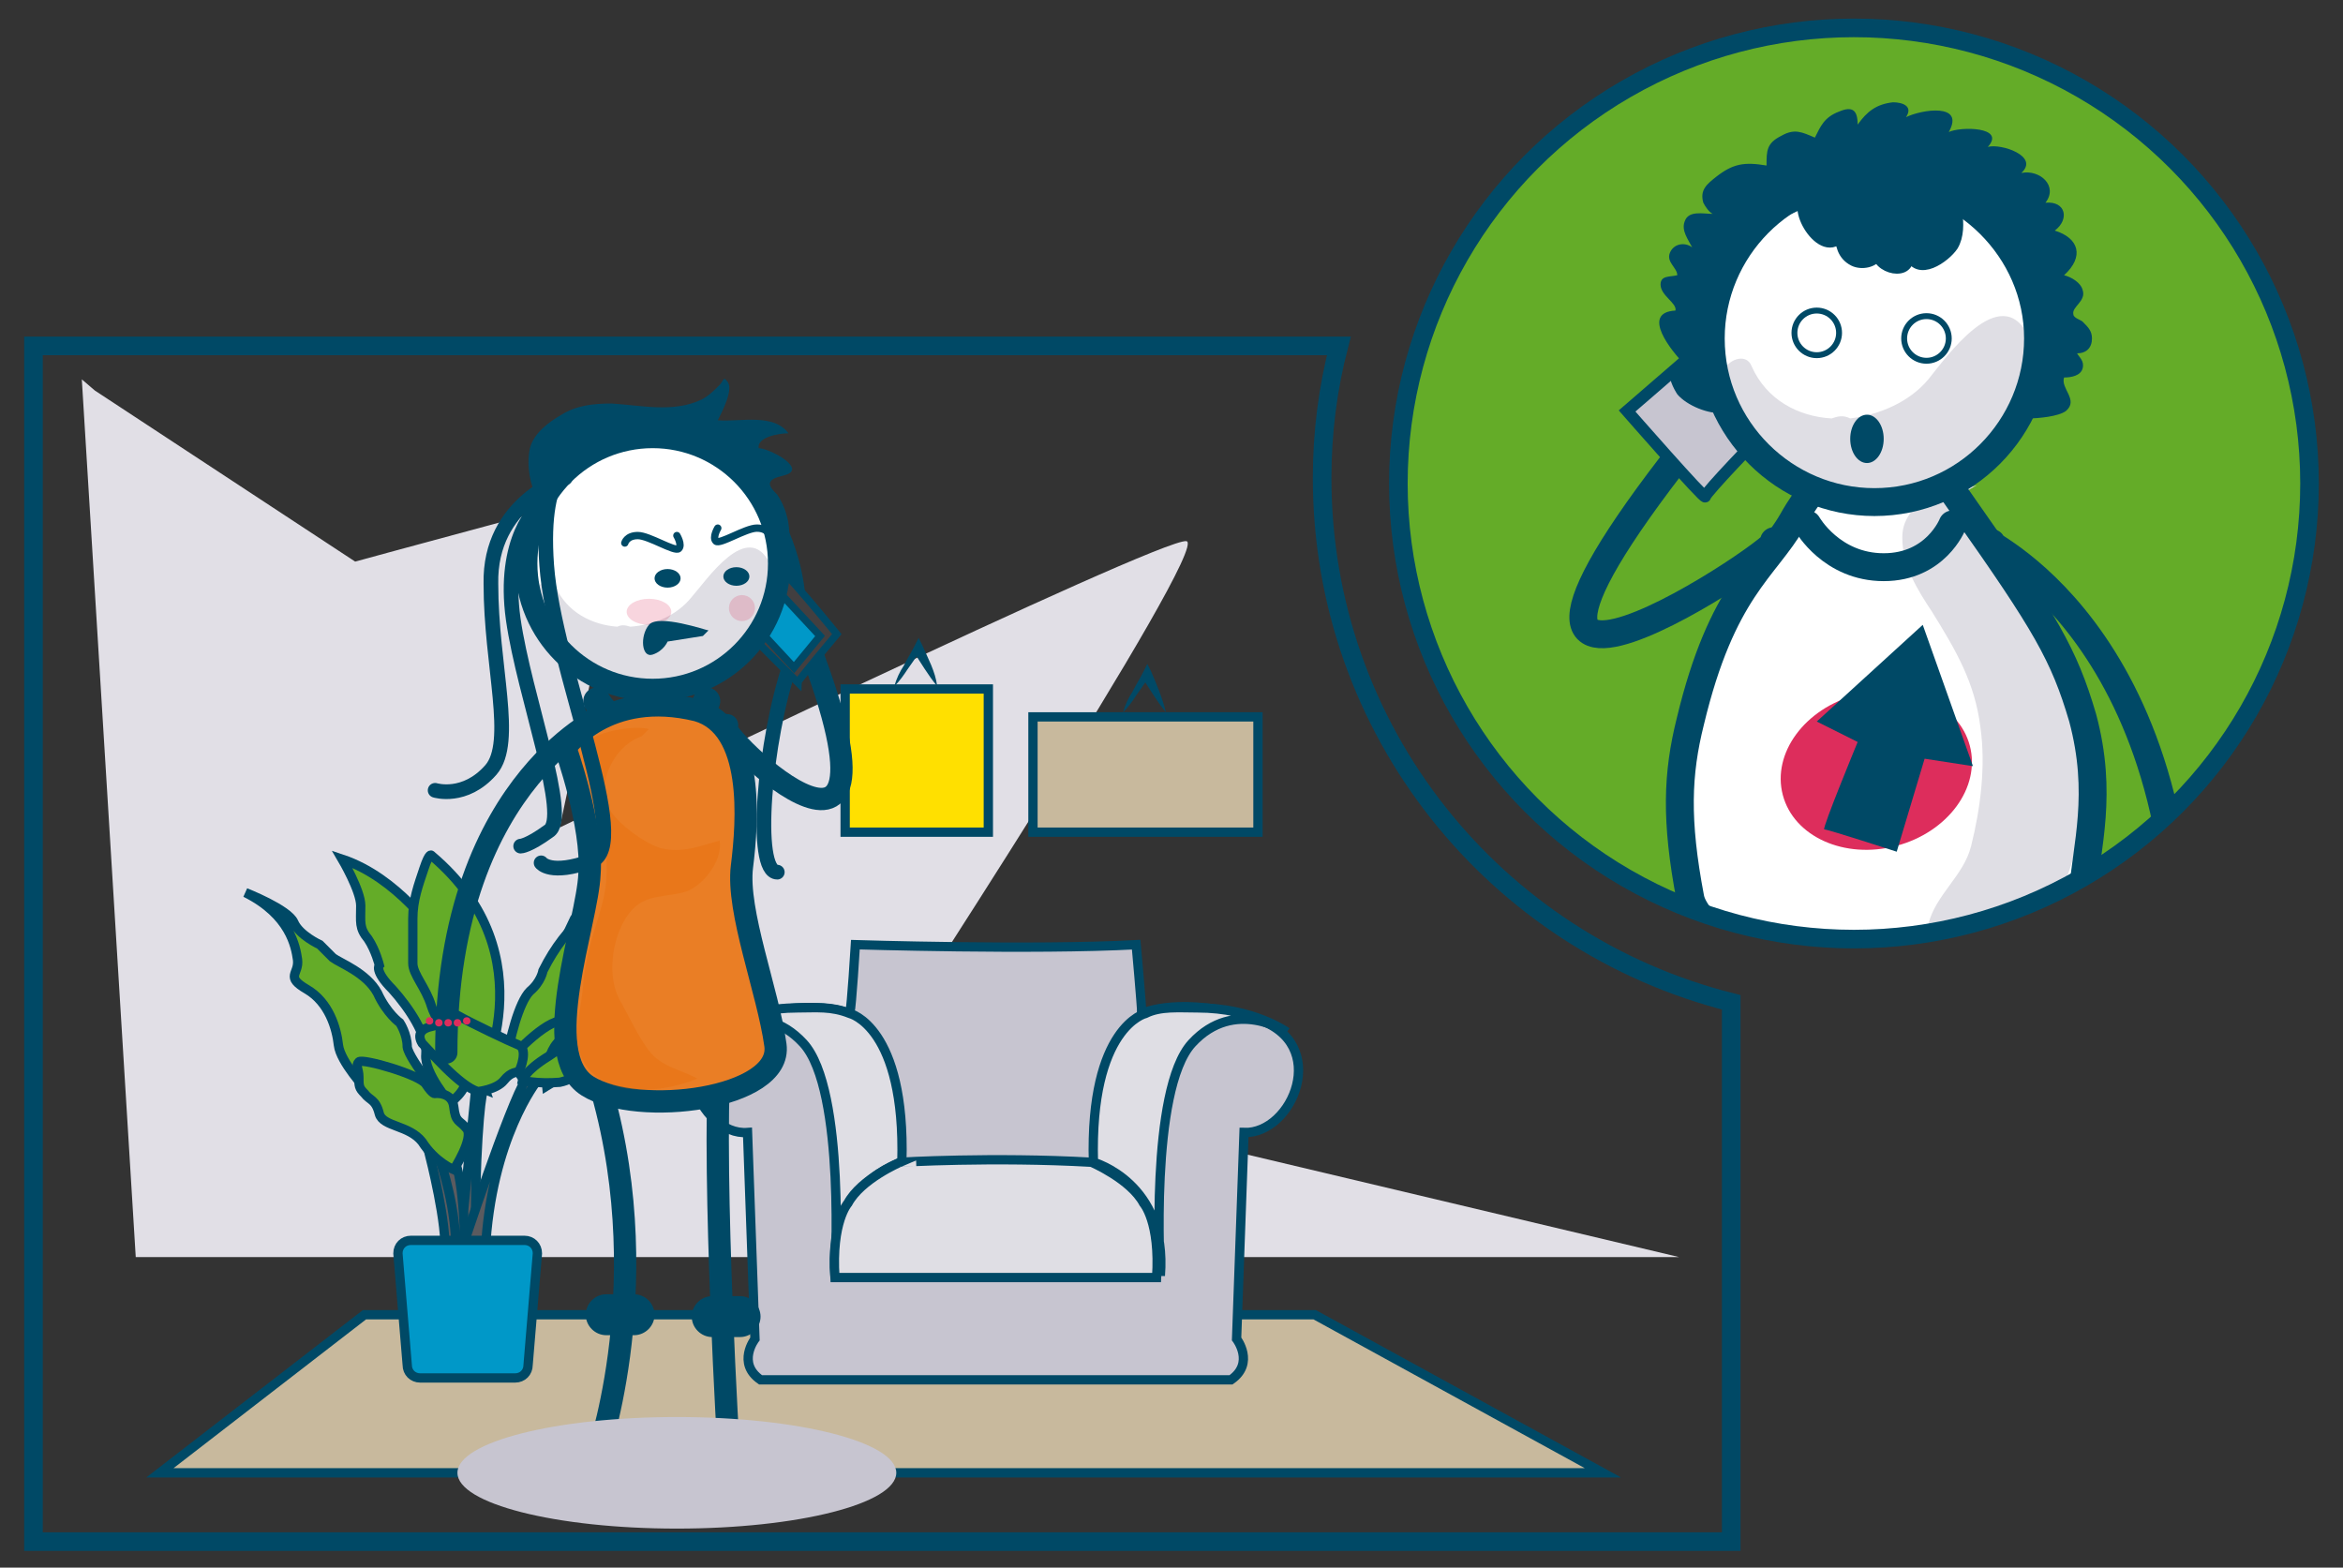 <?xml version="1.0" encoding="utf-8"?>
<!-- Generator: Adobe Illustrator 19.0.0, SVG Export Plug-In . SVG Version: 6.00 Build 0)  -->
<svg version="1.1" id="Capa_1" xmlns="http://www.w3.org/2000/svg" xmlns:xlink="http://www.w3.org/1999/xlink" x="0px" y="0px"
	 viewBox="-242 354.7 126 84.3" style="enable-background:new -242 354.7 126 84.3;" xml:space="preserve">
<rect x="-242" y="354.7" width="126" height="84.3" fill="#333333" stroke="none"/>
<style type="text/css">
	.st0{fill:#C8B99D;stroke:#004966;stroke-width:0.5;stroke-linecap:round;stroke-miterlimit:10;}
	.st1{fill:#E1DFE6;}
	.st2{fill:#C7C5D0;stroke:#004966;stroke-width:0.5;stroke-linecap:round;stroke-miterlimit:10;}
	.st3{fill:#DFDEE4;stroke:#004966;stroke-width:0.5;stroke-linecap:round;stroke-miterlimit:10;}
	.st4{fill:#5B5B5F;stroke:#004966;stroke-width:0.5;stroke-linecap:round;stroke-miterlimit:10;}
	.st5{fill:#64AC28;stroke:#004966;stroke-width:0.5;stroke-linecap:round;stroke-miterlimit:10;}
	.st6{fill:#0098C8;stroke:#004966;stroke-width:0.5;stroke-linecap:round;stroke-miterlimit:10;}
	.st7{fill:#C8B99D;}
	.st8{fill:#004966;}
	.st9{fill:#FFE000;}
	.st10{fill:none;stroke:#004966;stroke-width:1.2;stroke-linecap:round;stroke-miterlimit:10;}
	.st11{fill:none;stroke:#004966;stroke-width:0.79;stroke-linecap:round;stroke-miterlimit:10;}
	.st12{fill:#423F40;stroke:#004966;stroke-width:0.395;stroke-linecap:round;stroke-miterlimit:10;}
	.st13{fill:#0098C8;stroke:#004966;stroke-width:0.395;stroke-linecap:round;stroke-miterlimit:10;}
	.st14{fill:#FFFFFF;}
	.st15{fill:#DFDEE4;}
	.st16{fill:none;stroke:#004966;stroke-width:1.2;stroke-miterlimit:10;}
	.st17{fill:none;stroke:#004966;stroke-width:1.466;stroke-linecap:round;stroke-miterlimit:10;}
	.st18{fill:#EA7E25;stroke:#004966;stroke-width:1.2;stroke-linecap:round;stroke-miterlimit:10;}
	.st19{opacity:0.3;fill:#E76A00;enable-background:new    ;}
	.st20{fill:#DD2D5C;}
	.st21{opacity:0.2;fill:#DD2D5C;enable-background:new    ;}
	.st22{fill:none;stroke:#004966;stroke-width:0.395;stroke-linecap:round;stroke-miterlimit:10;}
	.st23{fill:#C7C5D0;}
	.st24{fill:none;stroke:#004966;stroke-linecap:round;stroke-miterlimit:10;}
	.st25{fill:#64AC28;}
	.st26{clip-path:url(#SVGID_4_);}
	.st27{fill:none;stroke:#004966;stroke-width:1.5;stroke-linecap:round;stroke-miterlimit:10;}
	.st28{fill:#C7C5D0;stroke:#004966;stroke-width:0.634;stroke-linecap:round;stroke-miterlimit:10;}
	.st29{fill:none;stroke:#004966;stroke-width:1.5;stroke-miterlimit:10;}
	.st30{fill:#004966;stroke:#004966;stroke-width:0.634;stroke-miterlimit:10;}
	.st31{fill:none;stroke:#004966;stroke-width:0.317;stroke-miterlimit:10;}
	.st32{fill:none;stroke:#004966;stroke-miterlimit:10;}
</style>
<g>
	<g>
		<polygon class="st0" points="-155.8,433.9 -233.4,433.9 -222.4,425.4 -171.3,425.4 		"/>
		<g>
			<path class="st1" d="M-237.6,375.1l2.9,47.2h83l-43.4-10.3c0,0,18.3-28,16.9-28.2c-1.4-0.2-33.7,15.4-33.7,15.4
				s3.9-18.1,3.4-18.1s-14.4,3.8-14.4,3.8l-14-9.2"/>
			<g>
				<path class="st2" d="M-175.8,428.9c1.3-0.9,0.3-2.2,0.3-2.2l0.4-11.1c2.6,0.1,4.7-4.8,0.7-6.1c-4.1-1.3-6.2-0.3-6.2-0.3
					c0-0.4-0.3-3.7-0.3-3.7c-5.5,0.3-15.1,0-15.1,0s-0.2,3.3-0.3,3.7c0,0-2-0.9-6.2,0.3c-4.1,1.2-1.9,6.3,0.7,6.1l0.4,11.1
					c0,0-1,1.3,0.3,2.2H-175.8z"/>
				<path class="st3" d="M-180.4,409.2c0,0-3,0.7-2.8,8c0,0,4,1.1,3.6,6.1c0,0-0.6-10,1.7-12.5s5.1-0.6,5.1-0.6s-1.8-1.3-4.8-1.3
					C-178.6,408.9-179.6,408.8-180.4,409.2z"/>
				<path class="st3" d="M-196.3,409.2c0,0,3,0.7,2.8,8c0,0-4,1.1-3.6,6.1c0,0,0.6-10-1.7-12.5s-5.1-0.6-5.1-0.6s1.8-1.3,4.8-1.3
					C-198.1,408.9-197.3,408.8-196.3,409.2z"/>
				<path class="st3" d="M-183.3,417.2c0,0,2.1,0.9,2.8,2.2c0,0,0.9,1,0.7,4h-17.3c-0.2-3,0.7-4,0.7-4c0.7-1.3,2.8-2.2,2.8-2.2
					S-188.6,416.9-183.3,417.2z"/>
			</g>
			<g>
				<path class="st4" d="M-218.9,416.8c0,0,1,3.9,0.8,5.3l1-0.2c0,0-0.6-5.2-0.9-5.4L-218.9,416.8z"/>
				<path class="st5" d="M-228.8,402.7c0,0,2.3,0.9,2.6,1.6s1.4,1.2,1.4,1.2s0.3,0.3,0.7,0.7c0.4,0.3,1.8,0.8,2.4,1.9
					c0.5,1.1,1.2,1.6,1.2,1.6s0.4,0.6,0.4,1.3c0.1,0.7,2.1,3.1,2.1,3.1l-4.3-0.8c0,0-1.4-1.5-1.5-2.4s-0.5-2.3-1.7-3
					s-0.4-0.8-0.5-1.6C-226.1,405.6-226.4,403.9-228.8,402.7z"/>
				<path class="st5" d="M-223.6,400.9c0,0,1,1.7,1,2.5c0,0.9-0.1,1.2,0.4,1.8c0.4,0.6,0.6,1.4,0.6,1.4s-0.3,0.3,0.7,1.3
					c0.9,1,1.9,2.5,1.8,3.5c-0.1,1,1.3,2.6,1.3,2.6s0.9-0.6,0.9-1.4c0-0.7-1.7-7.7-1.7-7.7S-220.6,401.9-223.6,400.9z"/>
				<path class="st5" d="M-213.8,412.8c0,0-0.7-0.8-0.6-1.5c0.2-0.7,3.3-7.2,3.3-7.2s2.1-2.7,5.2-3c0,0,0.5,3-1.5,5.6
					C-209.4,409.2-213.8,412.8-213.8,412.8"/>
				<path class="st5" d="M-214.8,411.9c0,0,1.8-2.1,2.9-2.3c1.1-0.1,2-0.9,2.7-1.6s1-0.5,1.2-0.8s0.9-1.6,1.3-2.2
					c0.4-0.6,0.9-1.7,0.8-2.5c0,0-4.3-0.8-6.9,4.4c0,0-0.1,0.6-0.7,1.1C-214.1,408.6-214.6,410.6-214.8,411.9z"/>
				<path class="st5" d="M-216.3,413.1c0,0,3.9-7-2.5-12.4c0,0-0.1-0.2-0.4,0.7c-0.3,0.9-0.6,1.7-0.6,2.7s0,1.8,0,2.4s0.7,1.3,1,2.3
					S-216.3,413.1-216.3,413.1z"/>
				<path class="st4" d="M-215.9,413.3c0,0-0.2-0.6-0.4,2.6s-0.1,6.2-0.1,6.2h-0.9l0.9-9L-215.9,413.3z"/>
				<path class="st5" d="M-216.3,413.4c0,0,1-0.1,1.4-0.6s0.7-0.4,0.8-0.5s0.5-1.2,0-1.4c-0.5-0.2-2.6-1.2-3.3-1.6s-0.9,0.3-0.9,0.3
					s0,0.2-0.5,0.3c-0.5,0.1-0.8,0.4-0.5,0.9C-218.9,411.2-217.3,413.1-216.3,413.4z"/>
				<path class="st4" d="M-213.1,412.8c0,0-2.5,3.1-2.8,9.2h-1.3c0,0,2.6-7.9,3.5-9.3L-213.1,412.8z"/>
				<path class="st4" d="M-218.3,417.2c0,0,0.9,2.6,0.8,4.9l0.5-0.1c0,0,0-3.8-0.6-5L-218.3,417.2z"/>
				<path class="st5" d="M-217.6,417.6c0,0,1.1-1.7,0.7-2.2c-0.4-0.5-0.6-0.3-0.7-1.2c-0.1-0.8-1-0.7-1-0.7s-0.1,0.1-0.5-0.5
					c-0.3-0.5-3.4-1.4-3.6-1.2c-0.2,0.2,0,0.4,0,0.8c0,0.5,0,0.6,0.3,0.9c0.3,0.4,0.6,0.3,0.8,1.1c0.2,0.7,1.6,0.6,2.3,1.5
					C-218.6,417.2-217.6,417.6-217.6,417.6z"/>
				<path class="st5" d="M-212.6,413.1c0,0-0.2-1.9,0.9-2.6c1.1-0.7,2-1.3,2-1.9c0-0.7,1.8-2,1.8-2s0.8-0.2,1.2-0.6
					c0.4-0.5,0.6-0.4,1.3-0.5s1.9-0.6,2.7-0.5c0,0-0.1,1.1-1.7,2c-1.6,0.9-0.9,1.6-1.7,2.1C-206.6,409.4-212.6,413.1-212.6,413.1z"
					/>
				<path class="st5" d="M-213.9,412.8c0,0,0.1-0.5,1.4-1.3c1.2-0.8,2.6-1.8,3-2.1c0.4-0.4,0.9-1,1.8-1c0.9-0.1,1-0.1,1.3-0.2
					c0.2-0.1,1.4,0.2,1.6,0.7c0,0-2.4,1.5-3,1.5c0,0-1.1,1.3-2,1.5c-0.9,0.1-1.1,0.8-2.1,1C-213.1,413-213.9,412.8-213.9,412.8z"/>
				<path class="st6" d="M-214.3,428.8h-5.1c-0.4,0-0.7-0.3-0.7-0.7l-0.5-6c0-0.4,0.3-0.7,0.7-0.7h6.1c0.4,0,0.7,0.3,0.7,0.7l-0.5,6
					C-213.6,428.5-213.9,428.8-214.3,428.8z"/>
			</g>
			<g>
				<g>
					<g>
						<rect x="-186.4" y="393.3" class="st7" width="12.1" height="6.2"/>
						<path class="st8" d="M-174.6,393.5v5.7h-11.6v-5.7H-174.6 M-174.1,393h-12.6v6.7h12.6V393L-174.1,393z"/>
					</g>
					<g>
						<path class="st8" d="M-181.6,393c0.1-0.4,0.3-0.8,0.5-1.1c0.2-0.4,0.4-0.7,0.6-1.1l0.2-0.4l0.2,0.4c0.3,0.7,0.6,1.4,0.8,2.2
							c-0.5-0.6-0.9-1.3-1.3-1.9h0.4c-0.2,0.3-0.5,0.7-0.7,1C-181.1,392.4-181.3,392.7-181.6,393z"/>
					</g>
				</g>
				<g>
					<g>
						<rect x="-196.6" y="391.7" class="st9" width="7.7" height="7.7"/>
						<path class="st8" d="M-189.1,392v7.2h-7.2V392H-189.1 M-188.6,391.5h-8.2v8.2h8.2V391.5L-188.6,391.5z"/>
					</g>
					<g>
						<path class="st8" d="M-193.9,391.6c0.1-0.4,0.3-0.8,0.5-1.1c0.2-0.4,0.4-0.7,0.6-1.1l0.2-0.4l0.2,0.4c0.3,0.7,0.7,1.4,0.8,2.2
							c-0.5-0.6-0.9-1.3-1.3-1.9h0.4c-0.2,0.3-0.5,0.7-0.7,1C-193.4,391-193.6,391.3-193.9,391.6z"/>
					</g>
				</g>
			</g>
		</g>
		<g>
			<path class="st10" d="M-202.9,393.7c-1.4-0.4,10.5,11.6,4.4-4.3"/>
			<path class="st11" d="M-200.4,382.5c0,0,2.3,3.8,0.9,7.9c-1.4,4.1-2,11.2-0.7,11.2"/>
			<g>
				<path class="st12" d="M-202.6,387.9l3.5,3.5c0-0.1,2.1-2.6,2.1-2.6s-3-3.7-3.3-3.7C-200.8,385.1-202.6,387.9-202.6,387.9z"/>
				<polygon class="st13" points="-201.9,387.8 -199.3,390.6 -197.9,388.9 -200.6,386 				"/>
			</g>
			<path class="st10" d="M-209.8,432.7c0,0,3.5-10.3-0.5-21.4"/>
			<path class="st10" d="M-202.8,433c0,0-0.9-14.8-0.5-21.4"/>
			<path class="st10" d="M-210.1,393.4c1.4-0.4-7.9,2.7-7.9,17.9"/>
			<path class="st14" d="M-199.9,385c0,3.7-3,6.8-6.8,6.8c-3.7,0-6.8-3-6.8-6.8c0-3.7,3-6.8,6.8-6.8
				C-202.9,378.2-199.9,381.2-199.9,385"/>
			<path class="st15" d="M-205.9,391.6c0.6-0.2,1.3-0.4,1.9-0.7h-0.1c0.2-0.1,0.3-0.2,0.5-0.2c1.9-1.1,4.1-3.5,3-5.7
				c-1.2-2.4-3.4,0.9-4.2,1.8c-0.8,1-2,1.5-3.3,1.6c-0.3-0.1-0.5-0.1-0.7,0c-1.4-0.1-2.7-0.8-3.3-2.1c-0.3-0.6-1-0.3-1.1,0.3
				c-0.5-0.2-1.2,0.3-0.8,0.8c0.1,0.2,0.3,0.4,0.4,0.6c0.1,0.6,0.5,1,1,1.4c0.1,0.1,0.3,0.2,0.4,0.2c0,0.1,0.1,0.2,0.2,0.3
				c1.8,1.4,4.1,2,6.2,1.6C-205.8,391.5-205.8,391.5-205.9,391.6"/>
			<circle class="st16" cx="-206.9" cy="385" r="6.8"/>
			<path class="st17" d="M-209.9,392.4c0,0,1,1.8,3.1,1.8s2.8-1.8,2.8-1.8"/>
			<path class="st18" d="M-211.6,394.9c0,0,1.5,4.2,1.3,6.8c-0.1,2.6-2.8,9.7-0.1,11.4c2.7,1.7,10.5,0.7,10.1-2.2
				c-0.4-2.9-2.1-7.2-1.8-9.6s0.7-7.5-2.4-8.4C-209.4,391.7-211.6,394.9-211.6,394.9z"/>
			<path class="st19" d="M-207.1,393.9c-0.8-0.2-2.7,0.1-3.3,0.7c-0.8,0.8,0.5,2.6,0.7,3.6c0.2,1.3,0.4,2.6,0.3,3.9
				c-0.1,1.1-0.5,2.1-0.8,3.2c-0.3,1-0.4,1.9-0.5,2.9c-0.1,0.9-0.4,1.9-0.2,2.8c0.6,2.8,4.3,2.6,6.4,1.7c-0.9-0.5-1.9-0.6-2.6-1.5
				c-0.6-0.8-1-1.7-1.5-2.6c-0.8-1.3-0.5-3.4,0.3-4.6s1.7-1,3-1.3c1-0.2,2.2-1.7,2-2.8c-1.1,0.3-2,0.7-3.2,0.4
				c-0.9-0.3-2.1-1.2-2.6-1.9c-1-1.4,0.1-3.6,1.6-4.1"/>
			<path class="st11" d="M-211.6,380.4c0,0-4.1,1.3-4,5.7c0,4.4,1.3,8.5,0,10c-1.4,1.6-3,1.1-3,1.1"/>
			<path class="st11" d="M-210.8,379.5c-0.2,0-2.2,0.1-1.8,5.6s4.7,15.1,2.4,15.9c-2.2,0.8-2.7,0.1-2.7,0.1"/>
			<path class="st11" d="M-212.9,381.9c-0.2,0-2.1,1.8-1.5,6.1c0.6,4.2,3.1,10.7,1.9,11.4c-1.1,0.8-1.5,0.8-1.5,0.8"/>
			<path class="st8" d="M-206.8,425.4c0,0.6-0.5,1.1-1.1,1.1h-1.5c-0.6,0-1.1-0.5-1.1-1.1l0,0c0-0.6,0.5-1.1,1.1-1.1h1.5
				C-207.3,424.3-206.8,424.8-206.8,425.4L-206.8,425.4z"/>
			<path class="st8" d="M-201.1,425.5c0,0.6-0.5,1.1-1.1,1.1h-1.5c-0.6,0-1.1-0.5-1.1-1.1l0,0c0-0.6,0.5-1.1,1.1-1.1h1.5
				C-201.6,424.4-201.1,424.9-201.1,425.5L-201.1,425.5z"/>
			<circle class="st20" cx="-218.9" cy="409.6" r="0.2"/>
			<circle class="st20" cx="-218.4" cy="409.7" r="0.2"/>
			<circle class="st20" cx="-217.9" cy="409.7" r="0.2"/>
			<circle class="st20" cx="-217.4" cy="409.7" r="0.2"/>
			<circle class="st20" cx="-216.9" cy="409.6" r="0.2"/>
			<ellipse class="st8" cx="-206.1" cy="385.8" rx="0.7" ry="0.5"/>
			<ellipse class="st8" cx="-202.4" cy="385.7" rx="0.7" ry="0.5"/>
			<ellipse class="st21" cx="-207.1" cy="387.6" rx="1.2" ry="0.7"/>
			<circle class="st21" cx="-202.1" cy="387.4" r="0.7"/>
			<path class="st8" d="M-213.1,381.5c-0.4-0.7-0.6-1.8-0.4-2.7c0.2-0.8,1-1.4,1.7-1.8c0.8-0.5,1.7-0.6,2.7-0.6
				c1.6,0.1,3.3,0.5,4.8-0.2c0.4-0.2,0.7-0.5,1-0.8c0.2-0.2,0.2-0.5,0.4-0.2c0.4,0.4-0.3,1.7-0.5,2.1c1.2,0.1,3-0.4,3.8,0.7
				c-0.5,0-1.7,0.2-1.6,0.8c0.4,0,1.7,0.6,1.8,1.1c0,0.5-1.1,0.3-1.2,0.8c0,0.2,0.2,0.4,0.4,0.6c0.2,0.3,0.4,0.7,0.5,1.1
				c0.2,0.6,0.1,1.3,0.3,1.8c-0.2-0.7-0.6-1.3-1-1.8c-0.4-0.6-0.7-1.2-1.2-1.6c-1.1-0.9-1.9-2.2-3.4-2.6c-1.5-0.5-3.6-0.4-5,0.4
				c-0.9,0.5-1.9,1.5-2.1,2.4c-0.1,0-0.1,0-0.1,0"/>
			<path class="st22" d="M-208.4,383.9c0,0,0.1-0.4,0.7-0.4c0.6,0,2,0.9,2.2,0.7c0.2-0.2-0.1-0.7-0.1-0.7"/>
			<path class="st22" d="M-200.6,383.5c0,0-0.1-0.4-0.7-0.4c-0.6,0-2,0.9-2.2,0.7c-0.2-0.2,0.1-0.7,0.1-0.7"/>
			<path class="st8" d="M-203.9,388.6c-0.1,0-2.7-0.9-3.2-0.3s-0.4,1.8,0.2,1.6c0.6-0.2,0.8-0.7,0.8-0.7l1.9-0.3L-203.9,388.6z"/>
		</g>
		<ellipse class="st23" cx="-205.6" cy="433.9" rx="11.8" ry="3"/>
		<path class="st24" d="M-170.9,380.4c0-2.4,0.3-4.8,0.9-7.1h-70.2v64.3h91.3v-29C-161.6,405.4-170.9,394-170.9,380.4z"/>
		<g>
			<g>
				<circle id="SVGID_1_" class="st25" cx="-142.3" cy="380.7" r="24.5"/>
			</g>
			<g>
				<defs>
					<circle id="SVGID_3_" cx="-142.3" cy="380.7" r="24.5"/>
				</defs>
				<clipPath id="SVGID_4_">
					<use xlink:href="#SVGID_3_"  style="overflow:visible;"/>
				</clipPath>
				<g class="st26">
					<path class="st27" d="M-146.6,383.8c1.8-0.5-21.5,15.4-3.2-7"/>
					<path class="st28" d="M-150.8,373.6l-3.7,3.2c0,0,4.2,4.8,4.2,4.6c0-0.2,3-3.3,3-3.3L-150.8,373.6z"/>
					<path class="st27" d="M-134.9,383.9c-1.8-0.5,10.2,3.5,10.2,23.2"/>
					<path class="st14" d="M-145.4,382.7c-1.5,2.6-3.8,3.7-5.5,10.8c-0.7,2.8-0.8,5.3,0,9.5c0.3,1.5,3.7,4.1,7.4,4.7
						c1.9,0.3,4.2,0.1,7.5-0.3c1.2-0.2,5.8-1.1,6.2-4.6c0.2-2.6,1.1-5.4,0-9.5c-1-3.4-2-5.1-6.3-11.2s-3.9-6-3.9-6
						S-143.8,380-145.4,382.7"/>
					<path class="st15" d="M-132.6,388c-0.7-1.4-1.6-2.6-2.2-4.1c-0.3-0.7-0.8-1.8-1.7-2.1c-0.2-0.1-0.3-0.2-0.5-0.3
						c0.2-0.1,0.4-0.2,0.6-0.3c0.2-0.1,0.5-0.3,0.7-0.4c-1.4,0.4-2.8,0.7-4,1.5c0.2,0,0.3,0,0.5-0.1c-0.3,0.4-0.5,0.8-0.5,1.4
						c0,1.5,0.8,2.8,1.6,4c1.3,2.1,2.3,3.8,2.6,6.2c0.3,2.1,0,4.4-0.5,6.4c-0.4,1.6-1.9,2.6-2.3,4.2c-0.3,1.7,1.1,1.7,2.4,1.4
						c0.3,0.1,0.7,0,0.9-0.3c0.4-0.1,0.7-0.3,1-0.4c2.7-1.3,3.6-3.5,3.8-6.3C-129.9,395.2-130.9,391.4-132.6,388"/>
					<path class="st29" d="M-145.6,382.7c-1.5,2.6-3.8,3.7-5.5,10.8c-0.7,2.8-0.8,5.3,0,9.5c0.3,1.5,3.7,4.1,7.4,4.7
						c1.9,0.3,4.2,0.1,7.5-0.3c1.2-0.2,5.8-1.1,6.2-4.6c0.2-2.6,1.1-5.4,0-9.5c-1-3.4-2-5.1-6.3-11.2s-3.9-6-3.9-6
						S-144.1,380-145.6,382.7z"/>
					<path class="st14" d="M-132.1,372.9c0,4.8-3.9,8.8-8.8,8.8c-4.8,0-8.8-3.9-8.8-8.8c0-4.8,3.9-8.8,8.8-8.8
						C-135.9,364.2-132.1,368.1-132.1,372.9"/>
					<path class="st15" d="M-139.8,381.5c0.8-0.3,1.7-0.5,2.5-0.9c0,0-0.1,0-0.1-0.1c0.2-0.1,0.4-0.2,0.6-0.3
						c2.5-1.4,5.3-4.5,3.9-7.4c-1.5-3.1-4.5,1.2-5.4,2.3c-1,1.2-2.6,1.9-4.2,2.1c-0.4-0.2-0.7-0.1-1,0c-1.8-0.1-3.5-1-4.3-2.8
						c-0.3-0.8-1.4-0.3-1.5,0.3c-0.6-0.3-1.5,0.4-1.1,1.1c0.2,0.3,0.4,0.5,0.6,0.8c0.1,0.7,0.7,1.3,1.2,1.8c0.2,0.2,0.4,0.2,0.6,0.2
						c0,0.2,0.1,0.3,0.2,0.4c2.4,1.8,5.3,2.6,8.1,2.1C-139.6,381.4-139.8,381.5-139.8,381.5"/>
					<path class="st29" d="M-132.4,372.9c0,4.8-3.9,8.8-8.8,8.8c-4.8,0-8.8-3.9-8.8-8.8c0-4.8,3.9-8.8,8.8-8.8
						C-136.4,364.2-132.4,368.1-132.4,372.9z"/>
					<path class="st8" d="M-132.9,377.2c0.5,0,1.6-0.1,2-0.4c0.7-0.6-0.3-1.2-0.1-1.8c0.4,0,0.9-0.1,1-0.5c0.1-0.4-0.2-0.6-0.3-0.8
						c0.5,0,0.8-0.3,0.8-0.8c0-0.4-0.2-0.6-0.5-0.9c-0.1-0.1-0.5-0.2-0.5-0.4c-0.1-0.4,0.7-0.7,0.5-1.3c-0.1-0.4-0.6-0.7-1-0.8
						c1.1-1,0.8-2-0.5-2.4c0.8-0.6,0.6-1.6-0.5-1.5c0.7-0.9-0.3-1.8-1.3-1.6c1-0.9-1.1-1.6-1.8-1.4c1-1.1-1.5-1.1-2.1-0.8
						c0.9-1.6-1.5-1.2-2.3-0.8c0.4-0.6-0.2-0.8-0.7-0.8c-0.9,0.1-1.4,0.5-1.9,1.2c0-0.8-0.3-1-1-0.7c-0.8,0.3-1,0.8-1.3,1.4
						c-0.7-0.3-1.1-0.5-1.8-0.1c-0.8,0.4-0.8,0.8-0.8,1.6c-1.2-0.2-1.8-0.1-2.7,0.6c-0.5,0.4-0.9,0.7-0.7,1.4
						c0.1,0.2,0.3,0.5,0.5,0.6c-0.5,0-1.3-0.2-1.5,0.4c-0.2,0.5,0.2,1,0.4,1.4c-0.4-0.3-1-0.2-1.2,0.3s0.4,0.8,0.4,1.2
						c-0.4,0.1-0.9,0-0.9,0.5c0,0.6,0.9,1,0.8,1.4c-1.9,0.1-0.2,2.2,0.5,2.9c-0.4,0-0.7-0.1-0.8,0.3s0.2,1,0.4,1.3
						c0.5,0.6,1.7,1.1,2.5,1c0,0-2.1-8,2.6-10.2c1.9-0.9,6.5-3.3,8.8-2.2c2.3,1.1,4.5,3.5,5,5s0.8,4.3,0.8,4.3L-132.9,377.2z"/>
					<path class="st30" d="M-136.8,366.1c0.1,0.6,0.1,1.3-0.2,1.8c-0.4,0.6-1.9,1.7-2.3,0.4c-0.1,0.5-0.2,0.8-0.7,0.8
						c-0.4,0-1-0.3-1-0.8c-0.2,0.5-0.9,0.6-1.3,0.4c-0.6-0.3-0.7-0.9-0.7-1.4c-0.9,1.5-2.9-1.7-1.6-2.1c0,0,5.1-2.4,6.5-1.3
						C-136.6,365.1-136.8,366.1-136.8,366.1z"/>
					<path class="st27" d="M-144.8,382.9c0,0,1.3,2.3,4.1,2.3s3.7-2.3,3.7-2.3"/>
					<circle class="st31" cx="-144.3" cy="372.6" r="1.2"/>
					<circle class="st31" cx="-138.4" cy="372.9" r="1.2"/>
					<ellipse class="st8" cx="-141.6" cy="378.3" rx="0.9" ry="1.3"/>
					
						<ellipse transform="matrix(-0.255 -0.967 0.967 -0.255 -560.035 360.566)" class="st20" cx="-141.2" cy="396" rx="4.2" ry="5.2"/>
					<path class="st8" d="M-138.6,388.3l-5.7,5.2l2.2,1.1c0,0-1.9,4.6-1.8,4.7c0.2,0,3.9,1.2,3.9,1.2l1.5-5l2.6,0.4L-138.6,388.3z"
						/>
				</g>
			</g>
			<g>
				<circle id="SVGID_2_" class="st32" cx="-142.3" cy="380.7" r="24.5"/>
			</g>
		</g>
	</g>
</g>
</svg>
